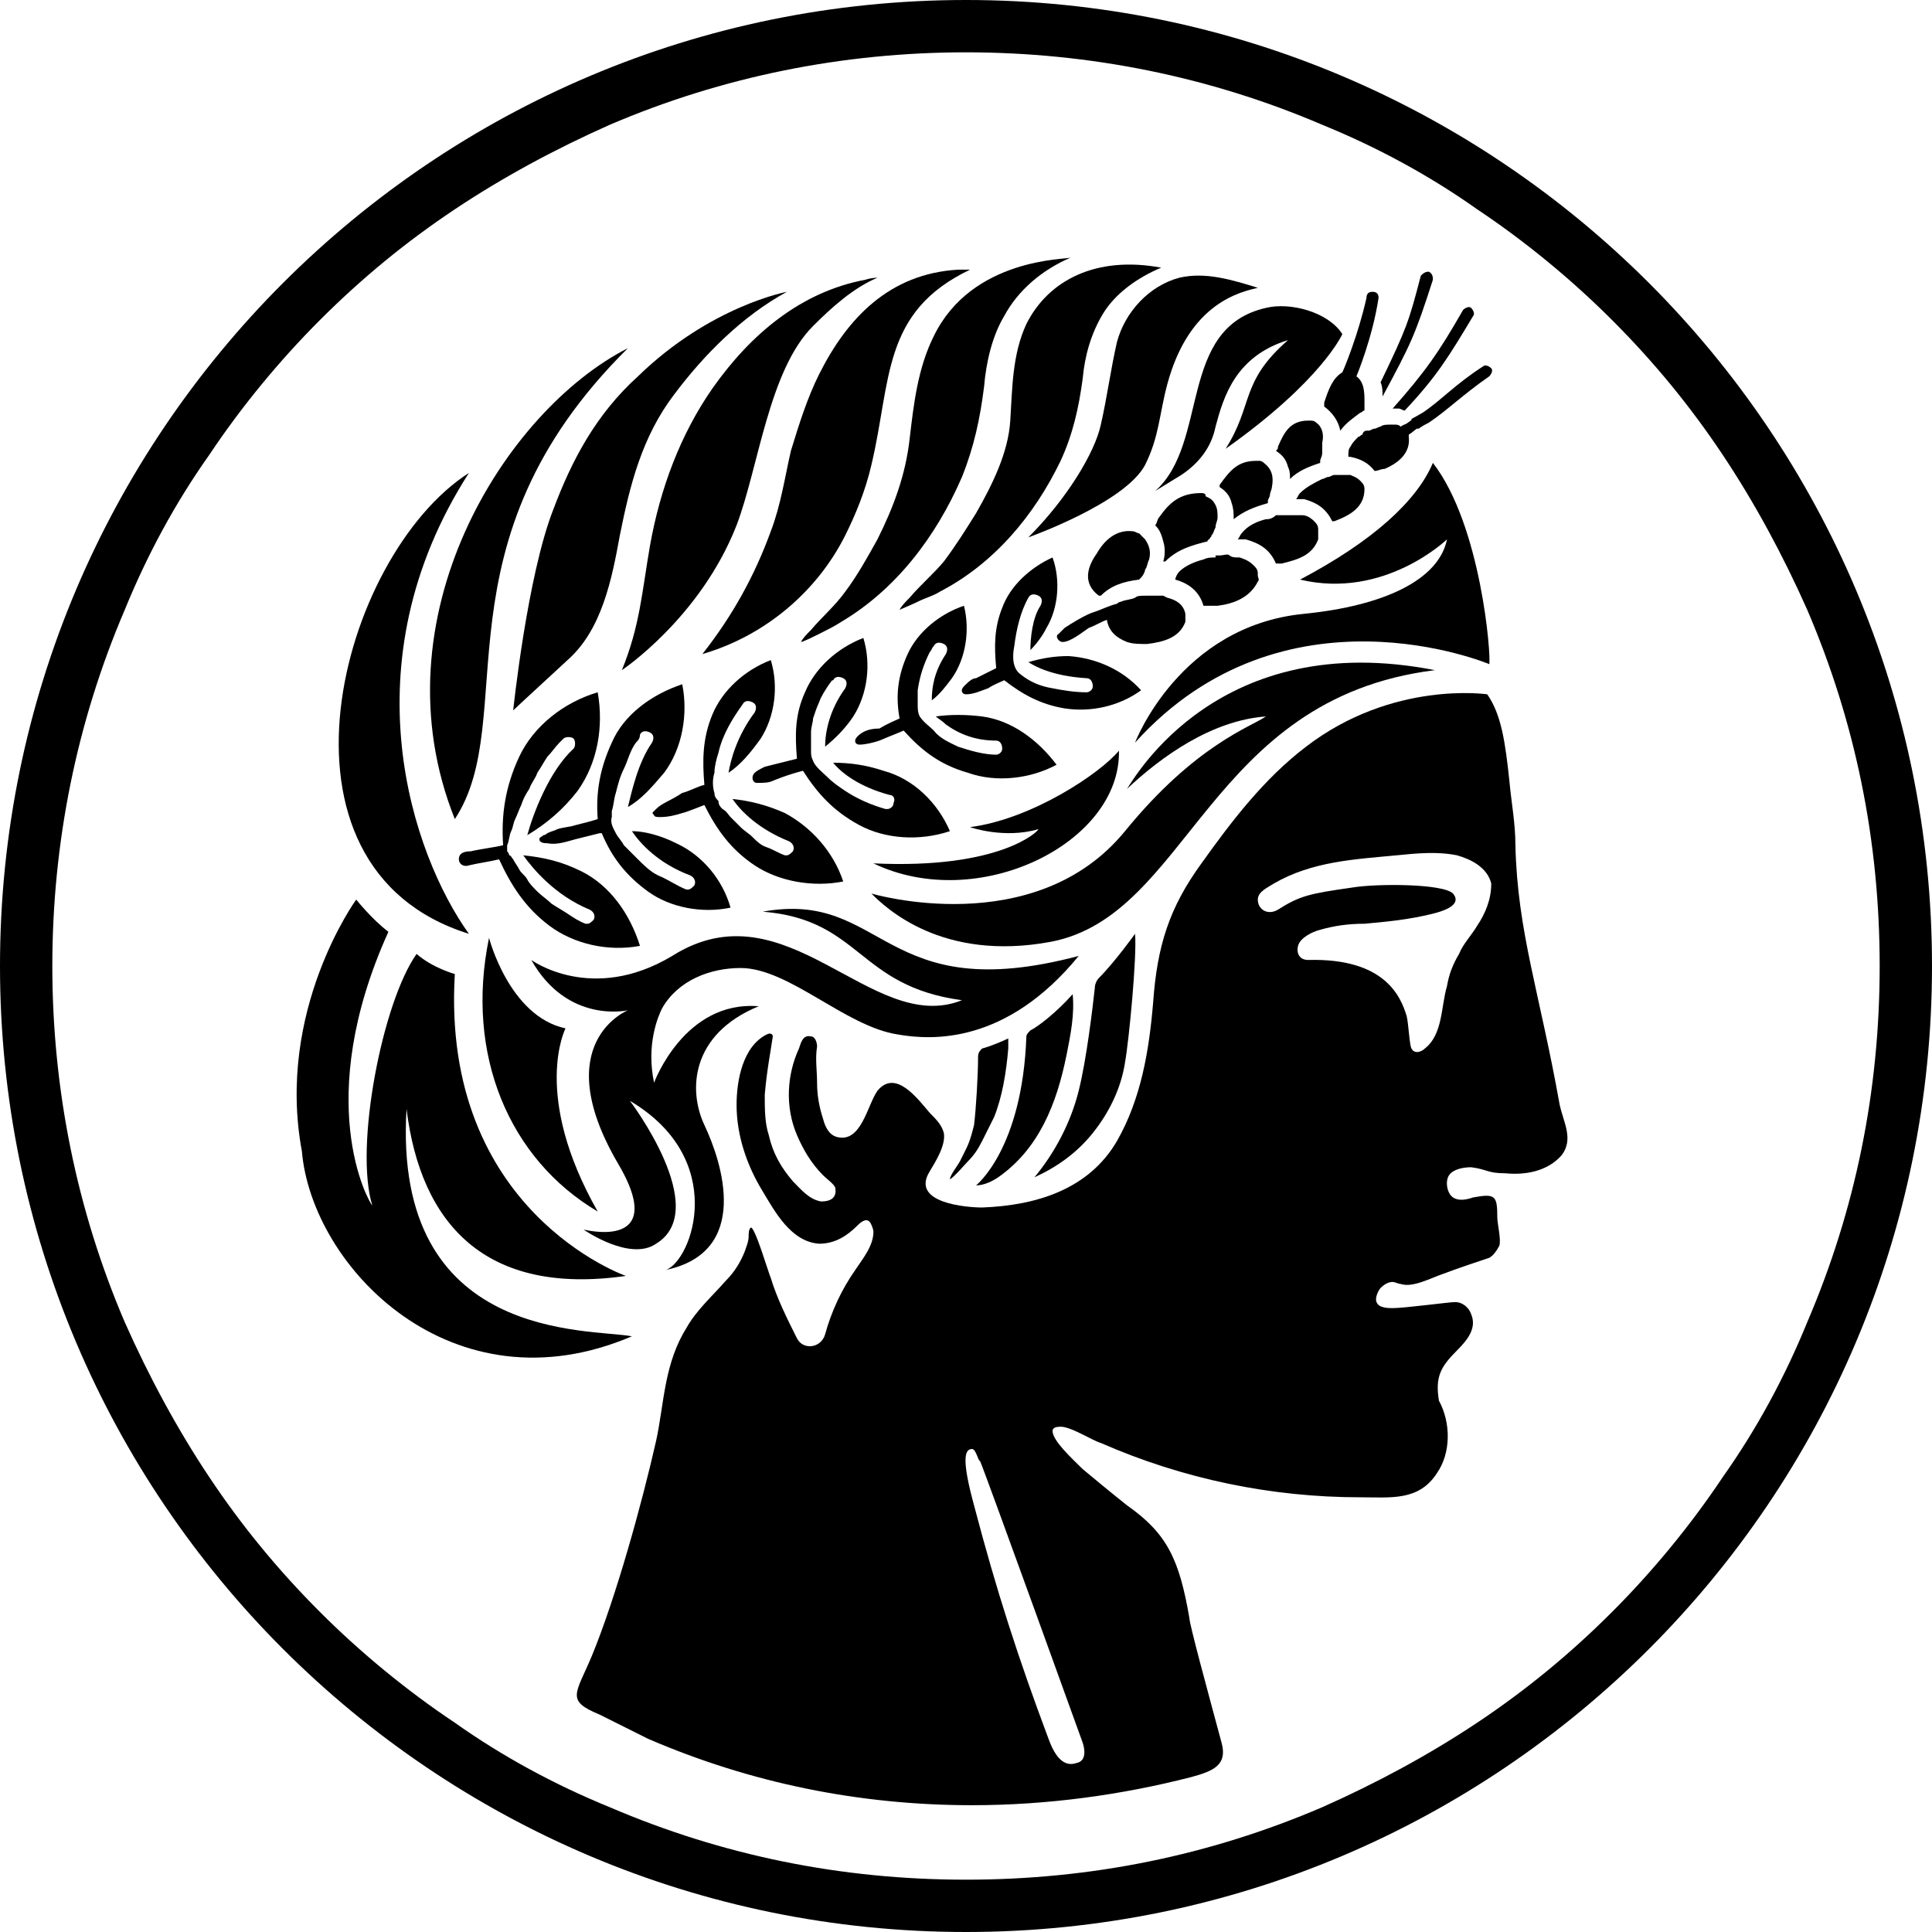 <svg xmlns="http://www.w3.org/2000/svg" class="css-1vzeb40" viewBox="0 0 96 96"><path d="M53.6 47.5zm-16.8.6c2.4 0 5.2 2.9 7.8 3.3 1.7.3 5.4.5 9-3.9-9.8 2.6-9.6-3.3-15.7-2.2 4.9.4 4.7 3.7 9.9 4.4-4.5 1.8-8.7-5.8-14.4-2.2-4 2.4-7 .2-7 .2 1.8 3.2 4.8 2.5 4.8 2.5s-4 1.6-.5 7.6c1.9 3.2.2 3.7-1.7 3.3 0 0 2.3 1.6 3.6.7 2.8-1.7-1.3-7.1-1.3-7.1 4.9 2.9 3.1 7.9 1.8 8.4 4.2-.9 2.8-5.3 1.9-7.2-.8-1.7-.7-4.5 2.7-5.9-3.7-.3-5.2 3.8-5.2 3.8-.4-1.9.2-3.3.4-3.7.8-1.4 2.4-2 3.9-2zm16.8-.6zm0 0z"/><path d="M75.3 42c0-1.1-.2-2.1-.3-3.2-.2-1.9-.4-3.3-1.1-4.3 0 0-4.7-.7-9 2.6-2.1 1.6-3.7 3.7-5.2 5.8-1.6 2.2-2.2 4.1-2.4 6.9-.2 2.4-.6 4.8-1.8 6.9-1.4 2.4-4 3.2-6.7 3.3-.7 0-3.6-.2-2.6-1.8.3-.5.8-1.3.7-1.9-.1-.4-.4-.7-.7-1-.6-.7-1.7-2.2-2.6-1.1-.5.7-.8 2.6-2 2.3-.4-.1-.6-.5-.7-.9-.2-.6-.3-1.2-.3-1.8 0-.6-.1-1.2 0-1.8 0-.2-.1-.5-.3-.5-.4-.1-.5.3-.6.6-.6 1.3-.7 2.9-.1 4.3.3.7.7 1.4 1.3 2 .2.2.5.4.6.6.1.5-.2.7-.7.7-.6-.1-1-.6-1.4-1-.6-.7-1-1.4-1.2-2.3-.2-.6-.2-1.3-.2-2 .1-1.2.3-2.2.4-2.9 0-.1-.1-.2-.3-.1-1.2.6-1.5 2.3-1.5 3.5 0 1.5.5 3 1.3 4.3.6 1 1.4 2.5 2.8 2.6.8 0 1.4-.4 1.9-.9.1-.1.4-.4.6-.2.1.1.2.4.2.5 0 .7-.5 1.3-.9 1.9-.7 1-1.2 2.1-1.5 3.2-.2.7-1.1.8-1.4.2-.5-1-1-2-1.3-3-.1-.2-.8-2.6-1-2.5-.1.1-.1.3-.1.4 0 .3-.1.5-.2.8-.2.5-.5 1-.9 1.4-.7.8-1.5 1.5-2 2.4-.5.8-.8 1.7-1 2.7-.2 1-.3 2-.5 2.9-.7 3.1-2 7.8-3.2 10.7-.8 1.9-1.3 2.2.4 2.9l2.4 1.2c5.1 2.2 10.5 3.3 16.1 3.3 3.7 0 7.4-.5 10.9-1.4 1.1-.3 1.8-.6 1.5-1.7-.7-2.6-1.6-5.9-1.6-6.2-.5-2.9-1.1-4.2-3.1-5.6-1-.8-1.6-1.3-2.2-1.8-.5-.5-1.5-1.4-1.5-1.9 0-.1.1-.2.3-.2.5-.1 1.7.7 2.1.8 4.1 1.8 8.5 2.7 12.9 2.7 1.5 0 2.9.2 3.8-1.2.7-1 .7-2.5.1-3.6-.2-1.2.1-1.7.9-2.5.5-.5 1-1.1.7-1.8-.1-.3-.4-.6-.8-.6-.3 0-2.5.3-3.1.3-.2 0-.7 0-.8-.3-.1-.2.1-.6.2-.7.2-.2.4-.3.6-.3.1 0 .3.1.4.1.6.2 1.5-.3 2.1-.5.8-.3 1.4-.5 2.3-.8.2-.1.4-.4.5-.6.1-.3-.1-1.1-.1-1.4 0-1.1-.1-1.2-1.2-1-.3.1-.7.2-1 0-.3-.2-.4-.8-.2-1.1s.7-.4 1.1-.4c.8.1.8.3 1.7.3 1 .1 2.1-.1 2.8-.9.6-.8.1-1.6-.1-2.5-1-5.6-2.1-8.6-2.2-12.9zM53.8 86.6c.1.3.2.9-.3 1-.3.1-.9.2-1.4-1.2-1.5-4-2.6-7.4-3.7-11.6-.6-2.2-.5-2.8-.1-2.8.2 0 .3.6.4.6.3.7 5.1 14 5.1 14zM73.4 46c-.3.5-.7.9-.9 1.4-.3.5-.5 1-.6 1.6-.3 1-.2 2.4-1.1 3.1-.2.2-.6.3-.7-.1-.1-.5-.1-1-.2-1.5-.3-1-1.1-2.9-4.9-2.8-.4 0-.6-.3-.5-.7.1-.4.7-.7 1.1-.8.7-.2 1.4-.3 2.2-.3 1.1-.1 2.2-.2 3.4-.5.4-.1 1.5-.4 1-1-.5-.5-3.8-.5-5-.3-2.1.3-2.6.4-3.7 1.1-.5.3-1 0-1-.5 0-.4.5-.6.8-.8 1.9-1.1 4-1.2 6.1-1.4 1-.1 2-.2 3 0 .7.2 1.5.6 1.7 1.4 0 .8-.3 1.5-.7 2.1zm-50.1.4c-2.8-3.9-6.1-13.4 0-22.9-6.4 4.1-10.6 19.6 0 22.9zM71.2 23c-.8 1.9-3 3.9-6.6 5.8 4.2 1 7.3-2 7.3-2-.4 2-3.1 3.3-7.1 3.7-6.2.6-8.4 6.4-8.4 6.4C63.8 28.7 74 33 74 33c.1-.4-.4-6.9-2.8-10z"/><path d="M71.3 33.3c-10.7-2.1-14.9 5.3-15.3 5.9 1.7-1.6 4.2-3.4 6.9-3.6-.7.5-3.5 1.4-7 5.7-4.5 5.5-12.6 3.1-12.6 3.1.7.7 3.5 3.4 8.9 2.4 6.9-1.3 7.8-12.1 19.1-13.5zm-17 23c.8-1 1.4-2.2 1.6-3.5.2-1.1.6-5.3.5-6.4 0 0-1 1.4-1.8 2.2-.1.1-.2.3-.2.5-.1.9-.4 3.5-.8 5.1-.4 1.6-1.2 3.1-2.2 4.3 1.1-.5 2.1-1.2 2.9-2.2zM53 52.4c.2-1 .4-2 .3-3-.8.9-1.7 1.6-2.1 1.8-.1.1-.2.2-.2.3-.2 5.6-2.5 7.4-2.5 7.4.4 0 .8-.2 1.1-.4 2-1.4 2.9-3.6 3.4-6.1zm-4.9 5.3c.3-.3.5-.6.7-1l.6-1.2c.4-1 .6-2.2.7-3.4v-.5c-.2.1-.9.4-1.3.5-.1.1-.2.2-.2.4 0 .9-.1 2.6-.2 3.4-.1.4-.2.8-.4 1.2l-.3.6c-.1.2-.5.7-.5.9.2-.1.8-.8.9-.9zm20.6-38c1.4-2.6 1.6-3 2.5-5.8 0-.1 0-.3-.2-.4-.2 0-.3.1-.4.2-.6 2.3-.7 2.6-2 5.3.1.2.1.5.1.7zm.8.6c.1 0 .2.1.3.1 1.6-1.7 2.2-2.7 3.4-4.7.1-.1 0-.3-.1-.4-.1-.1-.3 0-.4.1-1.2 2.1-1.9 3.1-3.5 4.9h.3zm-3.7-.3v.2c.4.3.7.7.8 1.2.3-.4.6-.6 1-.9.1 0 .1-.1.2-.1V20c0-.5 0-1-.4-1.3 0 0 .8-1.9 1.1-3.9 0-.2-.1-.3-.3-.3-.2 0-.3.1-.3.3-.4 1.8-1.1 3.5-1.2 3.7-.5.3-.7.9-.9 1.5zm-.4 1c-.1-.1-.2-.1-.3-.1H65c-.9 0-1.2.6-1.5 1.3 0 .1 0 .1-.1.2.3.2.5.4.6.8.1.2.1.4.1.6.4-.4.9-.6 1.5-.8v-.1c0-.1.1-.2.1-.4V22c.1-.4 0-.8-.3-1zm2.2 2.9c-.2-.2-.3-.2-.5-.3h-.8c-.1 0-.2.1-.3.1-.1 0-.2.1-.3.1-.4.2-.8.4-1.1.7-.1.1-.1.2-.2.3h.4c.7.2 1.1.5 1.4 1.1h.1c.8-.3 1.5-.7 1.5-1.6 0-.2-.1-.3-.2-.4zM61.2 25c.1.3.1.5.1.8.5-.4 1-.6 1.7-.8v-.1c0-.1.1-.2.1-.3 0-.1.1-.3.1-.4.1-.5 0-.9-.4-1.2-.1-.1-.2-.1-.2-.1h-.2c-.9 0-1.3.5-1.8 1.2v.1c.3.2.5.4.6.8zm1.7.8c-.4.1-.9.3-1.2.7-.1.1-.1.2-.2.3h.4c.7.2 1.2.5 1.5 1.2h.3c.8-.2 1.5-.4 1.8-1.2v-.5c0-.2-.1-.3-.2-.4-.2-.2-.4-.3-.6-.3h-1.3c-.2.2-.4.2-.5.2zm-5.3-.1c-.1.1-.1.3-.2.4.2.2.3.4.4.8.1.3.1.7 0 1h.1c.6-.6 1.3-.8 2.1-1 0 0 0-.1.1-.1 0-.1.1-.1.1-.2.1-.1.1-.2.2-.4 0-.2.1-.3.1-.5s0-.4-.1-.6c-.1-.2-.2-.3-.4-.4 0 0-.1 0-.1-.1s-.2-.1-.2-.1c-1.1 0-1.6.5-2.1 1.2zm2.8 2c-.2 0-.4 0-.6.1-.4.1-.9.3-1.2.6-.1.1-.2.3-.2.4.7.2 1.2.6 1.4 1.3h.7c.8-.1 1.6-.4 2-1.2.1-.1 0-.2 0-.3v-.1c0-.2-.1-.3-.2-.4-.2-.2-.4-.3-.7-.4h-.1c-.1 0-.3 0-.4-.1s-.3 0-.5 0h-.2v.1zm-5.8 1.9h.1c.5-.5 1.1-.7 1.9-.8l.1-.1c.1-.1.2-.3.2-.4.1-.1.1-.3.2-.5.1-.4 0-.7-.2-1l-.3-.3c-.1 0-.2-.1-.3-.1-.8-.1-1.4.4-1.8 1.1-.5.7-.7 1.5.1 2.1z"/><path d="M70.1 20.9c0-.1.1-.1 0 0-.4.3-.2.1-.5.3-.1-.1-.2-.1-.3-.1h-.2c-.2 0-.4 0-.5.1-.1 0-.2.1-.3.1-.1 0-.2.1-.3.1h-.1c-.1 0-.2.1-.2.2-.1 0-.1.1-.2.1-.2.2-.3.3-.4.5-.1.1-.1.3-.1.4v.1h.1c.5.1.9.3 1.2.7.2 0 .3-.1.5-.1.7-.3 1.3-.8 1.2-1.6v-.1c.3-.2 0 0 .4-.3h.1s.1-.1.5-.3c.9-.6 1.7-1.4 3-2.3.1-.1.2-.3.1-.4-.1-.1-.3-.2-.4-.1-1.4.9-2.1 1.7-3 2.3-.5.3-.6.3-.6.4zM55.5 17c-.3 1.3-.5 2.8-.8 4.1-.3 1.4-1.7 3.7-3.6 5.6 0 0 4.8-1.7 5.8-3.6.7-1.4.7-2.5 1.1-4 1.1-4.1 3.7-4.6 4.5-4.8-1.3-.4-2.6-.8-3.9-.5-1.5.4-2.7 1.7-3.1 3.2z"/><path d="M51 16.1c-.7 1.5-.7 3.2-.8 4.8-.1 1.6-.9 3.2-1.7 4.6-.5.8-1 1.6-1.6 2.4-.5.6-1.2 1.2-1.7 1.8-.2.2-.4.4-.5.6 0 0 .7-.3.9-.4.4-.2.8-.3 1.1-.5 2.7-1.4 4.7-3.8 6-6.5.6-1.3.9-2.6 1.1-4.1.1-1.1.4-2.2 1-3.2s1.7-1.8 2.9-2.3c-3.2-.6-5.6.6-6.7 2.8zM22.6 40.7c3.3-5-1.2-13.7 8.6-23.4-6.1 3.1-12.6 13.4-8.6 23.4z"/><path d="M46.4 16.7c-.8 1.6-1 3.4-1.2 5.1-.2 1.8-.8 3.4-1.6 5-.5.9-1 1.8-1.6 2.6-.5.7-1.2 1.3-1.7 1.9-.2.2-.4.4-.5.6.1 0 .7-.3.9-.4.4-.2.8-.4 1.1-.6 2.7-1.6 4.7-4.2 6-7.2.6-1.5.9-2.9 1.1-4.5.1-1.2.4-2.5 1-3.5.7-1.3 1.9-2.3 3.3-2.9-.2.1-4.9 0-6.8 3.9z"/><path d="M40.7 18.6c-.6 1.2-1 2.5-1.4 3.8-.3 1.3-.5 2.7-1 4-.8 2.2-1.9 4.2-3.4 6.1 3.1-.9 5.7-3.1 7.1-5.9.5-1 1-2.2 1.3-3.5 1-4.2.5-7.6 4.9-9.7h-.6c-3.4.2-5.5 2.4-6.9 5.2z"/><path d="M35.4 19.3c-1.6 2.3-2.6 5-3.1 7.8-.4 2.3-.5 4-1.4 6.2 0 0 3.9-2.6 5.7-7.2 1.1-2.9 1.6-7.7 3.8-9.9.9-.9 2-1.9 3.2-2.4 0 0-.3 0-.6.1-3.2.6-5.7 2.7-7.6 5.4z"/><path d="M27.5 25.3c-1.3 3.3-2 10-2 10s.2-.2 2.7-2.5c1.7-1.5 2.2-4 2.6-6.2.5-2.5 1.1-4.9 2.7-7 1.5-2 3.4-3.9 5.6-5.1 0 0-3.8.7-7.4 4.2-2.1 1.9-3.3 4.2-4.2 6.6zm29.9-.9s.8-.5 1.3-.8c.9-.6 1.5-1.4 1.7-2.4.4-1.5 1-3.5 3.6-4.3-2.4 2.1-1.7 3.2-3.1 5.4 4.8-3.4 5.8-5.7 5.8-5.7-.7-1.1-2.6-1.6-3.8-1.3-4.4 1-2.8 6.7-5.5 9.1zm-14 18.5c5.2 2.5 12.3-1 12.2-5.6-.9 1.1-4.3 3.4-7.4 3.8 0 0 1.7.6 3.4.1 0 .1-1.9 2-8.2 1.7zm-20.6-.2c0 .2.2.4.5.3.4-.1 1.1-.2 1.5-.3.6 1.3 1.3 2.4 2.5 3.3 1.2.9 2.9 1.3 4.5 1-.5-1.6-1.5-3-2.9-3.7-1-.5-1.9-.7-2.9-.8.5.7 1.6 2 3.3 2.7.2.1.3.3.2.5-.1.1-.2.2-.3.2h-.1c-.3-.1-.6-.3-.9-.5-.3-.2-.5-.3-.8-.5-.2-.2-.5-.4-.7-.6-.2-.2-.4-.4-.5-.6-.1-.2-.3-.3-.4-.5-.1-.2-.2-.3-.3-.5-.1-.1-.1-.2-.2-.2 0-.1-.1-.2-.1-.2V42c.1-.2.1-.5.2-.7.1-.2.1-.4.2-.6.1-.2.2-.5.3-.7.1-.3.2-.5.4-.8.1-.3.3-.5.4-.8.2-.3.3-.5.5-.8.2-.2.4-.5.6-.7l.2-.2c.1-.1.4-.1.5 0 .1.1.1.4 0 .5-1.2 1.1-2 3.2-2.3 4.3 1-.6 1.8-1.3 2.5-2.2 1-1.4 1.3-3.2 1-4.9-1.7.5-3.2 1.7-3.9 3.2-.7 1.5-.9 2.9-.8 4.4-.4.1-1.2.2-1.6.3-.5 0-.6.2-.6.4zm9.8-2.5-.1.1c-.1.1-.1.1 0 .2 0 .1.2.1.3.1.4 0 .8-.1 1.1-.2.1 0 1.1-.4 1.1-.4.6 1.2 1.3 2.2 2.5 3 1.2.8 2.9 1.1 4.4.8-.5-1.5-1.6-2.7-2.9-3.4-.9-.4-1.7-.6-2.6-.7.4.6 1.3 1.5 2.8 2.1.2.1.3.3.2.5-.1.1-.2.2-.3.2H39c-.3-.1-.6-.3-.9-.4-.3-.1-.5-.3-.7-.5-.2-.2-.4-.3-.6-.5l-.5-.5c-.1-.1-.2-.3-.4-.4-.1-.1-.2-.2-.2-.4-.1-.1-.2-.2-.2-.4-.1-.3-.1-.7 0-1 0-.3.1-.7.2-1 .2-.9.7-1.7 1.2-2.4.1-.2.3-.2.5-.1s.2.3.1.5c-.9 1.2-1.2 2.4-1.3 3 .6-.4 1.1-1 1.6-1.7.7-1.1.9-2.6.5-3.9-1.3.5-2.4 1.5-2.9 2.7-.5 1.2-.5 2.3-.4 3.5-.4.1-.7.3-1.1.4-.6.4-1 .5-1.3.8z"/><path d="M28.6 41c-.3.1-.6.1-.9.2-.2.1-.3.1-.5.2 0 0-.1.1-.2.1-.1.1-.2.1-.2.2 0 .2.3.2.4.2.5.1 1-.1 1.4-.2l1.2-.3h.1c.5 1.2 1.2 2.1 2.3 2.9 1.1.8 2.7 1.1 4.1.8-.4-1.4-1.4-2.6-2.7-3.2-.8-.4-1.6-.6-2.2-.6.4.6 1.3 1.6 2.9 2.2.2.1.3.3.2.5-.1.1-.2.2-.3.2h-.1c-.5-.2-.9-.5-1.4-.7-.4-.2-.7-.5-1-.8L31 42c-.1-.2-.3-.4-.4-.6-.1-.2-.3-.5-.2-.8v-.3c.1-.3.1-.6.2-.9.1-.4.2-.8.4-1.2.2-.4.3-.9.6-1.3.1-.1.2-.2.2-.4.1-.2.3-.2.5-.1s.2.3.1.5c-.7 1-1 2.4-1.2 3.2.7-.4 1.2-1 1.8-1.7.9-1.2 1.2-2.9.9-4.4-1.5.5-2.9 1.5-3.5 2.9-.6 1.3-.8 2.5-.7 3.8-.3.1-.7.2-1.1.3zm14-4.4c-.2.2-.1.4.1.4.3 0 .7-.1 1-.2.7-.3 1-.4 1.2-.5.9 1 1.8 1.7 3.2 2.1 1.4.5 3.1.3 4.4-.4-.9-1.2-2.2-2.2-3.7-2.4-.8-.1-1.6-.1-2.3 0 .1.1.3.2.5.4.7.5 1.5.8 2.5.8.2 0 .3.2.3.4s-.2.3-.3.3c-.6 0-1.3-.2-1.9-.4-.4-.2-.9-.4-1.2-.8-.2-.2-.5-.4-.7-.7-.1-.2-.1-.4-.1-.6v-.7c.1-.7.3-1.3.6-1.9.1-.1.1-.2.2-.3.1-.2.3-.2.5-.1s.2.3.1.5c-.6.9-.7 1.7-.7 2.3.4-.3.7-.7 1-1.1.7-1 .9-2.4.6-3.6-1.2.4-2.3 1.3-2.8 2.4-.5 1.1-.6 2.1-.4 3.2-.2.1-.5.2-1 .5-.6 0-.9.2-1.1.4z"/><path d="M37.5 38.4c-.2.2-.1.5.1.5h.1c.2 0 .5 0 .7-.1 0 0 .7-.3 1.5-.5.7 1.1 1.5 2 2.8 2.7 1.3.7 3 .8 4.5.3-.6-1.4-1.8-2.6-3.3-3-.9-.3-1.7-.4-2.5-.4.4.5 1.3 1.2 2.8 1.6.2 0 .3.2.2.4 0 .2-.2.3-.3.3H44c-.7-.2-1.4-.5-2-.9-.3-.2-.6-.4-.9-.7-.2-.2-.6-.5-.7-.8-.1-.2-.1-.3-.1-.5v-.9c0-.3.1-.5.1-.7.1-.3.2-.6.3-.8.1-.3.3-.6.5-.9.1-.1.1-.2.2-.2.1-.2.3-.2.5-.1s.2.3.1.5c-.8 1.1-1 2.2-1 2.9.5-.4 1-.9 1.4-1.5.7-1.1.9-2.6.5-3.9-1.3.5-2.4 1.5-2.9 2.7-.5 1.1-.5 2.1-.4 3.3l-1.6.4c-.2.1-.4.2-.5.3zm10.4-4.3c-.2.2-.1.4.1.4.4 0 .8-.2 1.1-.3.3-.2.6-.3.8-.4.9.7 1.8 1.2 3 1.4 1.3.2 2.7-.1 3.8-.9-.9-1-2.2-1.6-3.6-1.7-.7 0-1.3.1-2 .3.3.2 1.2.7 2.9.8.2 0 .3.2.3.4s-.2.3-.3.3c-.6 0-1.2-.1-1.7-.2-.6-.1-1.1-.3-1.6-.7-.4-.3-.4-.9-.3-1.4.1-.8.3-1.7.7-2.4.1-.2.3-.2.5-.1s.2.3.1.5c-.4.6-.5 1.6-.5 2.2.3-.3.6-.7.8-1.1.6-1 .7-2.4.3-3.5-1.1.5-2.1 1.4-2.5 2.5-.4 1-.4 1.9-.3 3l-1 .5c-.2 0-.4.2-.6.4z"/><path d="M52.8 31.9c.4 0 1-.5 1.3-.7.3-.1.6-.3.9-.4.1.6.5.9 1 1.1.3.1.6.1 1 .1.8-.1 1.6-.3 1.9-1.1v-.4c-.1-.5-.5-.7-.9-.8l-.2-.1h-.9c-.2 0-.4 0-.5.1-.2.1-.5.1-.7.2-.1 0-.2.1-.2.1-.4.1-.8.3-1.1.4-.4.1-1.2.6-1.5.8l-.3.3c-.2.1 0 .4.2.4z"/><path d="M48 0C21.5 0 0 21.5 0 48s21.5 48 48 48 48-21.5 48-48S74.5 0 48 0zm37.6 73.4c-1.6 2.4-3.5 4.7-5.5 6.7-2.1 2.1-4.3 3.9-6.7 5.5-2.4 1.6-5 3-7.7 4.2-5.6 2.4-11.5 3.6-17.7 3.6s-12.1-1.2-17.7-3.6c-2.7-1.1-5.3-2.5-7.7-4.2-2.4-1.6-4.7-3.5-6.7-5.5-2.1-2.1-3.9-4.3-5.5-6.7-1.6-2.4-3-5-4.2-7.7C3.8 60.1 2.6 54.1 2.6 48s1.2-12.1 3.6-17.7c1.1-2.7 2.5-5.3 4.2-7.7 1.6-2.4 3.5-4.7 5.5-6.7 2.1-2.1 4.3-3.9 6.7-5.5 2.4-1.6 5-3 7.7-4.2C35.9 3.8 41.9 2.6 48 2.6s12.1 1.2 17.7 3.6c2.7 1.1 5.3 2.5 7.7 4.2 2.4 1.6 4.7 3.5 6.7 5.5 2.1 2.1 3.9 4.3 5.5 6.7 1.6 2.4 3 5 4.2 7.7 2.4 5.6 3.6 11.5 3.6 17.7s-1.2 12.1-3.6 17.7c-1.1 2.7-2.5 5.3-4.2 7.7z"/><path d="M31.4 66.4c-2.1-.4-11.9.3-11.2-11.3.7 5.7 3.9 9.3 10.9 8.3 0 0-9.2-3.2-8.5-15 0 0-1.1-.3-1.9-1-1.7 2.4-3.1 9.6-2.2 12.5-.2-.2-3-5.2.8-13.6-.8-.6-1.6-1.6-1.6-1.6s-4 5.5-2.7 12.5c.5 5.8 7.5 13 16.4 9.2z"/><path d="M29.7 60.2c-3.3-5.8-1.6-9.1-1.6-9.1-2.8-.6-3.8-4.5-3.8-4.5-1.2 5.8 1 11 5.4 13.6z"/></svg>